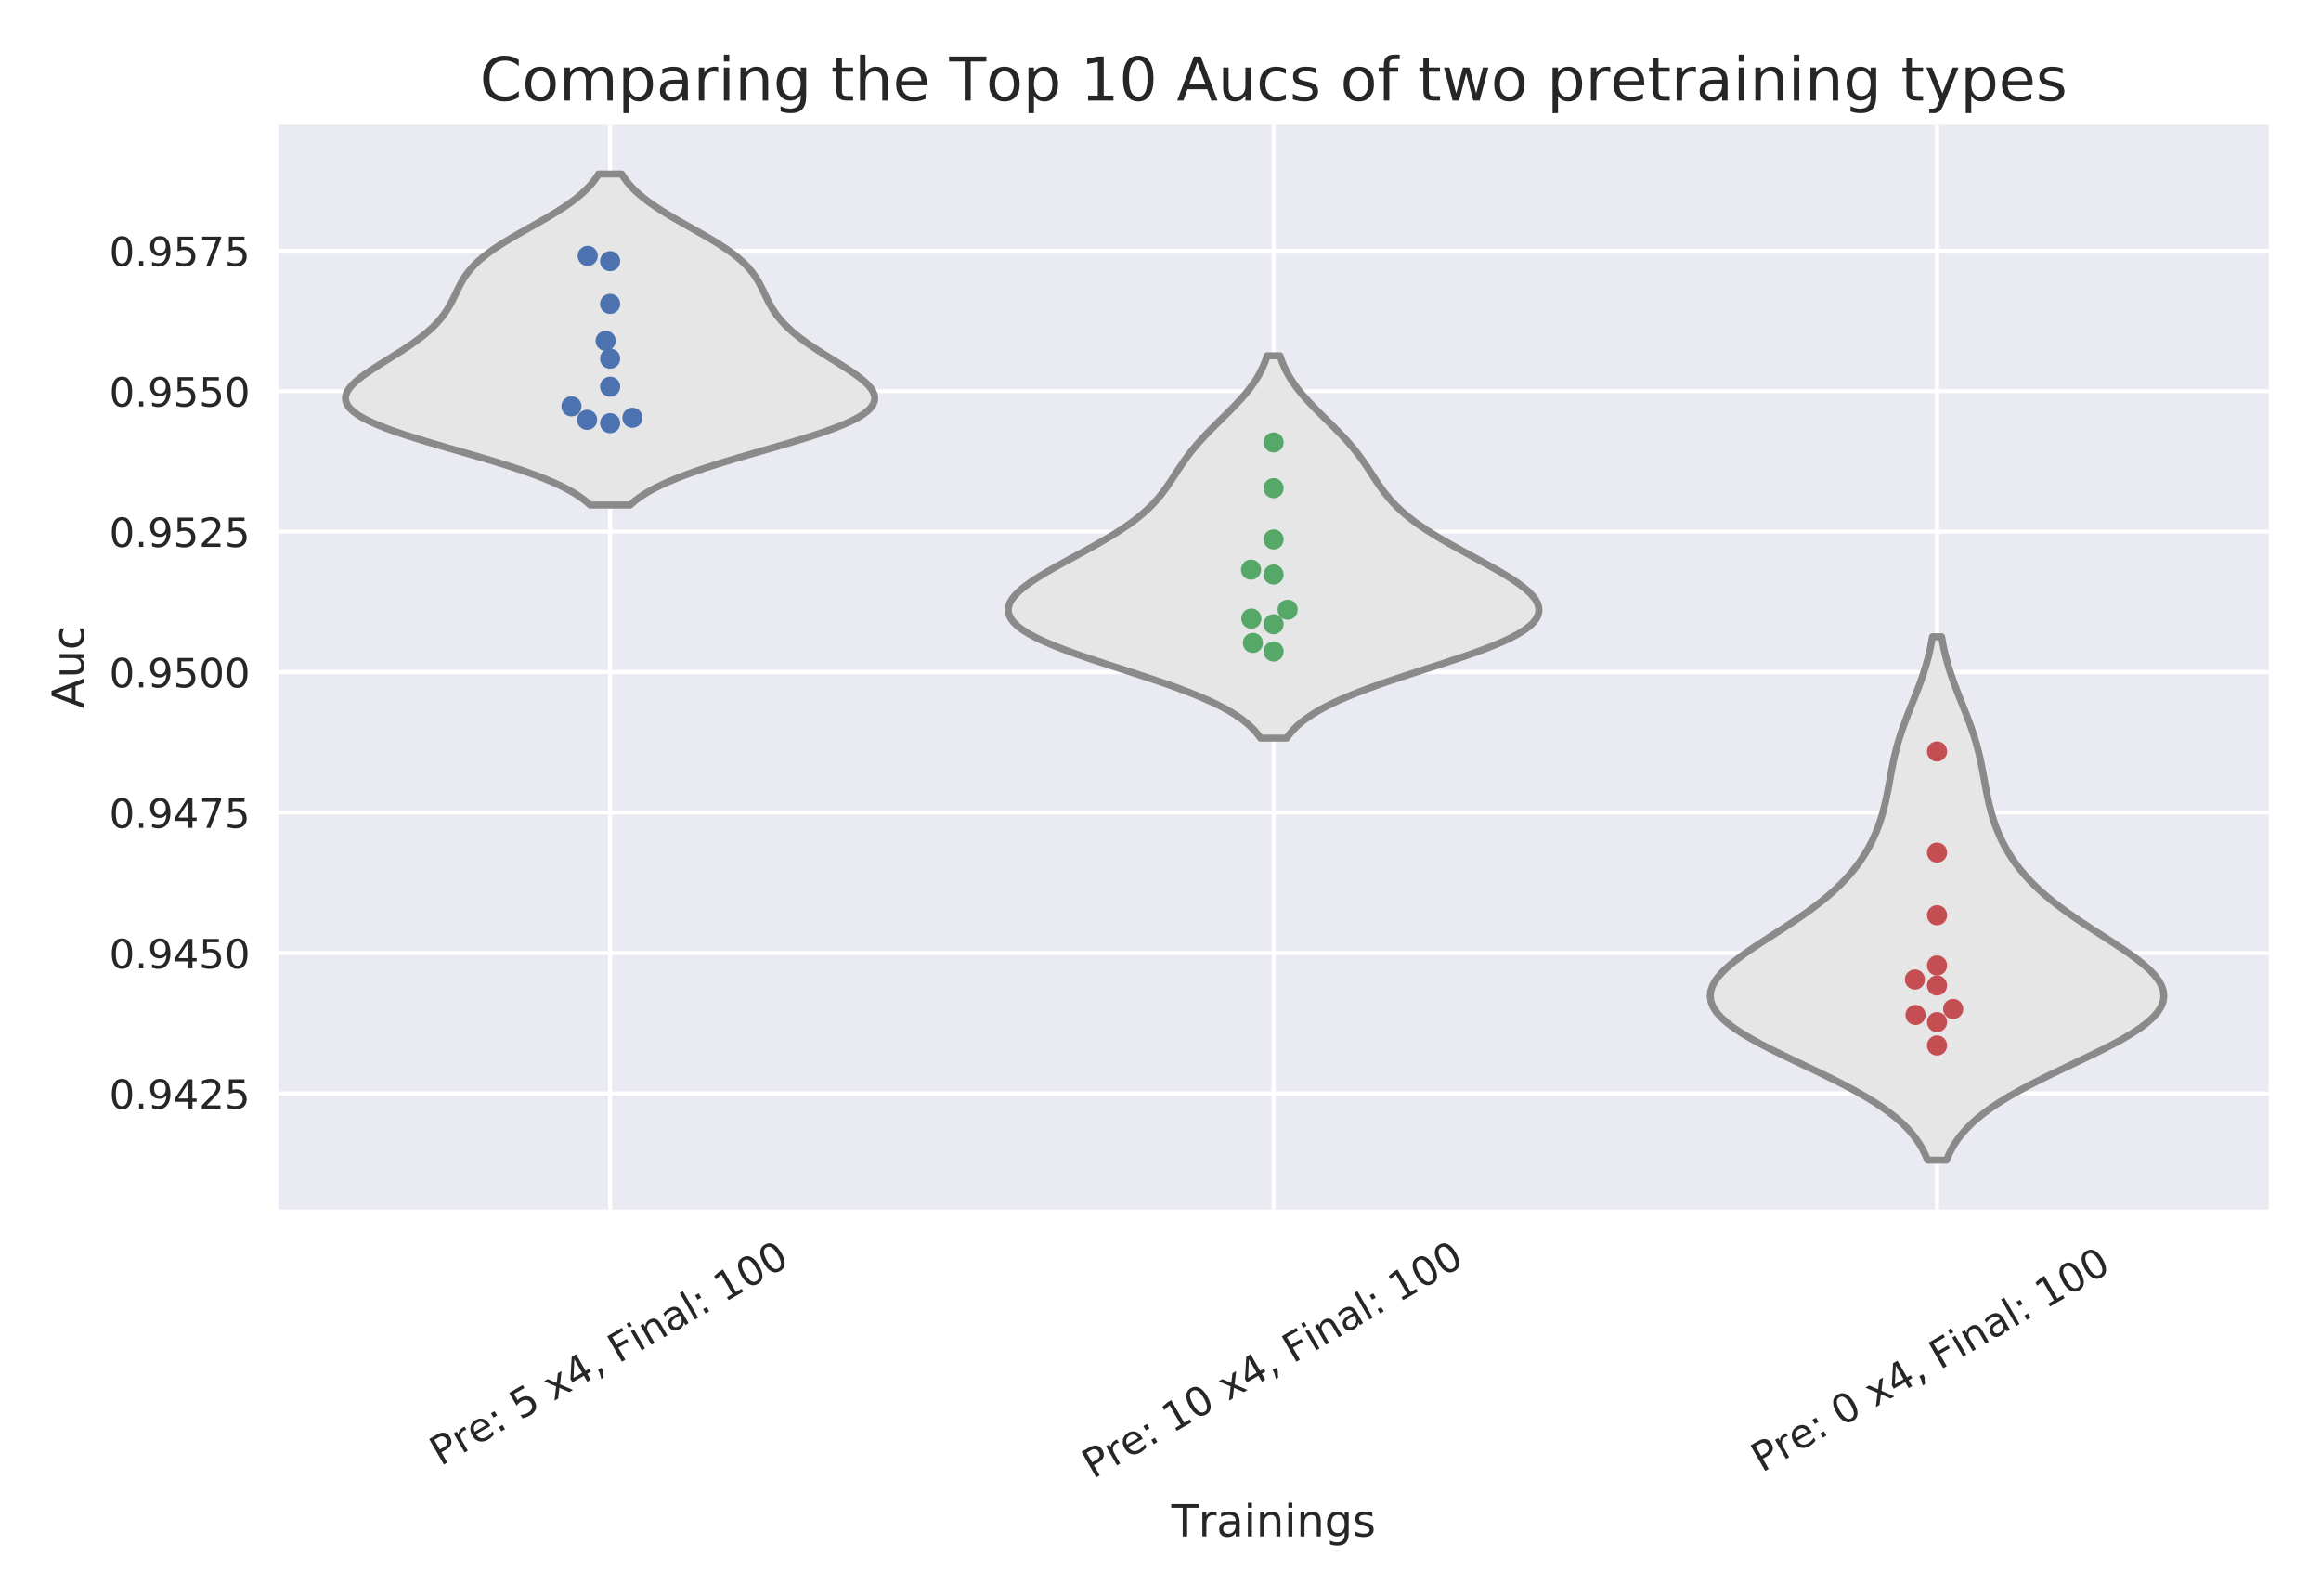<?xml version="1.0" encoding="utf-8" standalone="no"?>
<!DOCTYPE svg PUBLIC "-//W3C//DTD SVG 1.1//EN"
  "http://www.w3.org/Graphics/SVG/1.1/DTD/svg11.dtd">
<!-- Created with matplotlib (http://matplotlib.org/) -->
<svg height="396pt" version="1.1" viewBox="0 0 576 396" width="576pt" xmlns="http://www.w3.org/2000/svg" xmlns:xlink="http://www.w3.org/1999/xlink">
 <defs>
  <style type="text/css">
*{stroke-linecap:butt;stroke-linejoin:round;}
  </style>
 </defs>
 <g id="figure_1">
  <g id="patch_1">
   <path d="M 0 396 
L 576 396 
L 576 0 
L 0 0 
z
" style="fill:#ffffff;"/>
  </g>
  <g id="axes_1">
   <g id="patch_2">
    <path d="M 69.085 300.13 
L 563.04 300.13 
L 563.04 30.96 
L 69.085 30.96 
z
" style="fill:#eaeaf2;"/>
   </g>
   <g id="matplotlib.axis_1">
    <g id="xtick_1">
     <g id="line2d_1">
      <path clip-path="url(#pd43fb9848d)" d="M 151.411 300.13 
L 151.411 30.96 
" style="fill:none;stroke:#ffffff;stroke-linecap:round;"/>
     </g>
     <g id="line2d_2"/>
     <g id="text_1">
      <!-- Pre: 5 x4, Final: 100 -->
      <defs>
       <path d="M 19.672 64.797 
L 19.672 37.406 
L 32.078 37.406 
Q 38.969 37.406 42.719 40.969 
Q 46.484 44.531 46.484 51.125 
Q 46.484 57.672 42.719 61.234 
Q 38.969 64.797 32.078 64.797 
z
M 9.812 72.906 
L 32.078 72.906 
Q 44.344 72.906 50.609 67.359 
Q 56.891 61.812 56.891 51.125 
Q 56.891 40.328 50.609 34.812 
Q 44.344 29.297 32.078 29.297 
L 19.672 29.297 
L 19.672 0 
L 9.812 0 
z
" id="DejaVuSans-50"/>
       <path d="M 41.109 46.297 
Q 39.594 47.172 37.812 47.578 
Q 36.031 48 33.891 48 
Q 26.266 48 22.188 43.047 
Q 18.109 38.094 18.109 28.812 
L 18.109 0 
L 9.078 0 
L 9.078 54.688 
L 18.109 54.688 
L 18.109 46.188 
Q 20.953 51.172 25.484 53.578 
Q 30.031 56 36.531 56 
Q 37.453 56 38.578 55.875 
Q 39.703 55.766 41.062 55.516 
z
" id="DejaVuSans-72"/>
       <path d="M 56.203 29.594 
L 56.203 25.203 
L 14.891 25.203 
Q 15.484 15.922 20.484 11.062 
Q 25.484 6.203 34.422 6.203 
Q 39.594 6.203 44.453 7.469 
Q 49.312 8.734 54.109 11.281 
L 54.109 2.781 
Q 49.266 0.734 44.188 -0.344 
Q 39.109 -1.422 33.891 -1.422 
Q 20.797 -1.422 13.156 6.188 
Q 5.516 13.812 5.516 26.812 
Q 5.516 40.234 12.766 48.109 
Q 20.016 56 32.328 56 
Q 43.359 56 49.781 48.891 
Q 56.203 41.797 56.203 29.594 
z
M 47.219 32.234 
Q 47.125 39.594 43.094 43.984 
Q 39.062 48.391 32.422 48.391 
Q 24.906 48.391 20.391 44.141 
Q 15.875 39.891 15.188 32.172 
z
" id="DejaVuSans-65"/>
       <path d="M 11.719 12.406 
L 22.016 12.406 
L 22.016 0 
L 11.719 0 
z
M 11.719 51.703 
L 22.016 51.703 
L 22.016 39.312 
L 11.719 39.312 
z
" id="DejaVuSans-3a"/>
       <path id="DejaVuSans-20"/>
       <path d="M 10.797 72.906 
L 49.516 72.906 
L 49.516 64.594 
L 19.828 64.594 
L 19.828 46.734 
Q 21.969 47.469 24.109 47.828 
Q 26.266 48.188 28.422 48.188 
Q 40.625 48.188 47.75 41.5 
Q 54.891 34.812 54.891 23.391 
Q 54.891 11.625 47.562 5.094 
Q 40.234 -1.422 26.906 -1.422 
Q 22.312 -1.422 17.547 -0.641 
Q 12.797 0.141 7.719 1.703 
L 7.719 11.625 
Q 12.109 9.234 16.797 8.062 
Q 21.484 6.891 26.703 6.891 
Q 35.156 6.891 40.078 11.328 
Q 45.016 15.766 45.016 23.391 
Q 45.016 31 40.078 35.438 
Q 35.156 39.891 26.703 39.891 
Q 22.75 39.891 18.812 39.016 
Q 14.891 38.141 10.797 36.281 
z
" id="DejaVuSans-35"/>
       <path d="M 54.891 54.688 
L 35.109 28.078 
L 55.906 0 
L 45.312 0 
L 29.391 21.484 
L 13.484 0 
L 2.875 0 
L 24.125 28.609 
L 4.688 54.688 
L 15.281 54.688 
L 29.781 35.203 
L 44.281 54.688 
z
" id="DejaVuSans-78"/>
       <path d="M 37.797 64.312 
L 12.891 25.391 
L 37.797 25.391 
z
M 35.203 72.906 
L 47.609 72.906 
L 47.609 25.391 
L 58.016 25.391 
L 58.016 17.188 
L 47.609 17.188 
L 47.609 0 
L 37.797 0 
L 37.797 17.188 
L 4.891 17.188 
L 4.891 26.703 
z
" id="DejaVuSans-34"/>
       <path d="M 11.719 12.406 
L 22.016 12.406 
L 22.016 4 
L 14.016 -11.625 
L 7.719 -11.625 
L 11.719 4 
z
" id="DejaVuSans-2c"/>
       <path d="M 9.812 72.906 
L 51.703 72.906 
L 51.703 64.594 
L 19.672 64.594 
L 19.672 43.109 
L 48.578 43.109 
L 48.578 34.812 
L 19.672 34.812 
L 19.672 0 
L 9.812 0 
z
" id="DejaVuSans-46"/>
       <path d="M 9.422 54.688 
L 18.406 54.688 
L 18.406 0 
L 9.422 0 
z
M 9.422 75.984 
L 18.406 75.984 
L 18.406 64.594 
L 9.422 64.594 
z
" id="DejaVuSans-69"/>
       <path d="M 54.891 33.016 
L 54.891 0 
L 45.906 0 
L 45.906 32.719 
Q 45.906 40.484 42.875 44.328 
Q 39.844 48.188 33.797 48.188 
Q 26.516 48.188 22.312 43.547 
Q 18.109 38.922 18.109 30.906 
L 18.109 0 
L 9.078 0 
L 9.078 54.688 
L 18.109 54.688 
L 18.109 46.188 
Q 21.344 51.125 25.703 53.562 
Q 30.078 56 35.797 56 
Q 45.219 56 50.047 50.172 
Q 54.891 44.344 54.891 33.016 
z
" id="DejaVuSans-6e"/>
       <path d="M 34.281 27.484 
Q 23.391 27.484 19.188 25 
Q 14.984 22.516 14.984 16.5 
Q 14.984 11.719 18.141 8.906 
Q 21.297 6.109 26.703 6.109 
Q 34.188 6.109 38.703 11.406 
Q 43.219 16.703 43.219 25.484 
L 43.219 27.484 
z
M 52.203 31.203 
L 52.203 0 
L 43.219 0 
L 43.219 8.297 
Q 40.141 3.328 35.547 0.953 
Q 30.953 -1.422 24.312 -1.422 
Q 15.922 -1.422 10.953 3.297 
Q 6 8.016 6 15.922 
Q 6 25.141 12.172 29.828 
Q 18.359 34.516 30.609 34.516 
L 43.219 34.516 
L 43.219 35.406 
Q 43.219 41.609 39.141 45 
Q 35.062 48.391 27.688 48.391 
Q 23 48.391 18.547 47.266 
Q 14.109 46.141 10.016 43.891 
L 10.016 52.203 
Q 14.938 54.109 19.578 55.047 
Q 24.219 56 28.609 56 
Q 40.484 56 46.344 49.844 
Q 52.203 43.703 52.203 31.203 
z
" id="DejaVuSans-61"/>
       <path d="M 9.422 75.984 
L 18.406 75.984 
L 18.406 0 
L 9.422 0 
z
" id="DejaVuSans-6c"/>
       <path d="M 12.406 8.297 
L 28.516 8.297 
L 28.516 63.922 
L 10.984 60.406 
L 10.984 69.391 
L 28.422 72.906 
L 38.281 72.906 
L 38.281 8.297 
L 54.391 8.297 
L 54.391 0 
L 12.406 0 
z
" id="DejaVuSans-31"/>
       <path d="M 31.781 66.406 
Q 24.172 66.406 20.328 58.906 
Q 16.5 51.422 16.5 36.375 
Q 16.5 21.391 20.328 13.891 
Q 24.172 6.391 31.781 6.391 
Q 39.453 6.391 43.281 13.891 
Q 47.125 21.391 47.125 36.375 
Q 47.125 51.422 43.281 58.906 
Q 39.453 66.406 31.781 66.406 
z
M 31.781 74.219 
Q 44.047 74.219 50.516 64.516 
Q 56.984 54.828 56.984 36.375 
Q 56.984 17.969 50.516 8.266 
Q 44.047 -1.422 31.781 -1.422 
Q 19.531 -1.422 13.062 8.266 
Q 6.594 17.969 6.594 36.375 
Q 6.594 54.828 13.062 64.516 
Q 19.531 74.219 31.781 74.219 
z
" id="DejaVuSans-30"/>
      </defs>
      <g style="fill:#262626;" transform="translate(109.311 363.916)rotate(-30)scale(0.1 -0.1)">
       <use xlink:href="#DejaVuSans-50"/>
       <use x="60.287" xlink:href="#DejaVuSans-72"/>
       <use x="101.369" xlink:href="#DejaVuSans-65"/>
       <use x="162.893" xlink:href="#DejaVuSans-3a"/>
       <use x="196.584" xlink:href="#DejaVuSans-20"/>
       <use x="228.371" xlink:href="#DejaVuSans-35"/>
       <use x="291.994" xlink:href="#DejaVuSans-20"/>
       <use x="323.781" xlink:href="#DejaVuSans-78"/>
       <use x="382.961" xlink:href="#DejaVuSans-34"/>
       <use x="446.584" xlink:href="#DejaVuSans-2c"/>
       <use x="478.371" xlink:href="#DejaVuSans-20"/>
       <use x="510.158" xlink:href="#DejaVuSans-46"/>
       <use x="567.568" xlink:href="#DejaVuSans-69"/>
       <use x="595.352" xlink:href="#DejaVuSans-6e"/>
       <use x="658.73" xlink:href="#DejaVuSans-61"/>
       <use x="720.01" xlink:href="#DejaVuSans-6c"/>
       <use x="747.793" xlink:href="#DejaVuSans-3a"/>
       <use x="781.484" xlink:href="#DejaVuSans-20"/>
       <use x="813.271" xlink:href="#DejaVuSans-31"/>
       <use x="876.895" xlink:href="#DejaVuSans-30"/>
       <use x="940.518" xlink:href="#DejaVuSans-30"/>
      </g>
     </g>
    </g>
    <g id="xtick_2">
     <g id="line2d_3">
      <path clip-path="url(#pd43fb9848d)" d="M 316.062 300.13 
L 316.062 30.96 
" style="fill:none;stroke:#ffffff;stroke-linecap:round;"/>
     </g>
     <g id="line2d_4"/>
     <g id="text_2">
      <!-- Pre: 10 x4, Final: 100 -->
      <g style="fill:#262626;" transform="translate(271.208 367.097)rotate(-30)scale(0.1 -0.1)">
       <use xlink:href="#DejaVuSans-50"/>
       <use x="60.287" xlink:href="#DejaVuSans-72"/>
       <use x="101.369" xlink:href="#DejaVuSans-65"/>
       <use x="162.893" xlink:href="#DejaVuSans-3a"/>
       <use x="196.584" xlink:href="#DejaVuSans-20"/>
       <use x="228.371" xlink:href="#DejaVuSans-31"/>
       <use x="291.994" xlink:href="#DejaVuSans-30"/>
       <use x="355.617" xlink:href="#DejaVuSans-20"/>
       <use x="387.404" xlink:href="#DejaVuSans-78"/>
       <use x="446.584" xlink:href="#DejaVuSans-34"/>
       <use x="510.207" xlink:href="#DejaVuSans-2c"/>
       <use x="541.994" xlink:href="#DejaVuSans-20"/>
       <use x="573.781" xlink:href="#DejaVuSans-46"/>
       <use x="631.191" xlink:href="#DejaVuSans-69"/>
       <use x="658.975" xlink:href="#DejaVuSans-6e"/>
       <use x="722.354" xlink:href="#DejaVuSans-61"/>
       <use x="783.633" xlink:href="#DejaVuSans-6c"/>
       <use x="811.416" xlink:href="#DejaVuSans-3a"/>
       <use x="845.107" xlink:href="#DejaVuSans-20"/>
       <use x="876.895" xlink:href="#DejaVuSans-31"/>
       <use x="940.518" xlink:href="#DejaVuSans-30"/>
       <use x="1004.141" xlink:href="#DejaVuSans-30"/>
      </g>
     </g>
    </g>
    <g id="xtick_3">
     <g id="line2d_5">
      <path clip-path="url(#pd43fb9848d)" d="M 480.714 300.13 
L 480.714 30.96 
" style="fill:none;stroke:#ffffff;stroke-linecap:round;"/>
     </g>
     <g id="line2d_6"/>
     <g id="text_3">
      <!-- Pre: 0 x4, Final: 100  -->
      <g style="fill:#262626;" transform="translate(437.238 365.505)rotate(-30)scale(0.1 -0.1)">
       <use xlink:href="#DejaVuSans-50"/>
       <use x="60.287" xlink:href="#DejaVuSans-72"/>
       <use x="101.369" xlink:href="#DejaVuSans-65"/>
       <use x="162.893" xlink:href="#DejaVuSans-3a"/>
       <use x="196.584" xlink:href="#DejaVuSans-20"/>
       <use x="228.371" xlink:href="#DejaVuSans-30"/>
       <use x="291.994" xlink:href="#DejaVuSans-20"/>
       <use x="323.781" xlink:href="#DejaVuSans-78"/>
       <use x="382.961" xlink:href="#DejaVuSans-34"/>
       <use x="446.584" xlink:href="#DejaVuSans-2c"/>
       <use x="478.371" xlink:href="#DejaVuSans-20"/>
       <use x="510.158" xlink:href="#DejaVuSans-46"/>
       <use x="567.568" xlink:href="#DejaVuSans-69"/>
       <use x="595.352" xlink:href="#DejaVuSans-6e"/>
       <use x="658.73" xlink:href="#DejaVuSans-61"/>
       <use x="720.01" xlink:href="#DejaVuSans-6c"/>
       <use x="747.793" xlink:href="#DejaVuSans-3a"/>
       <use x="781.484" xlink:href="#DejaVuSans-20"/>
       <use x="813.271" xlink:href="#DejaVuSans-31"/>
       <use x="876.895" xlink:href="#DejaVuSans-30"/>
       <use x="940.518" xlink:href="#DejaVuSans-30"/>
       <use x="1004.141" xlink:href="#DejaVuSans-20"/>
      </g>
     </g>
    </g>
    <g id="text_4">
     <!-- Trainings -->
     <defs>
      <path d="M -0.297 72.906 
L 61.375 72.906 
L 61.375 64.594 
L 35.5 64.594 
L 35.5 0 
L 25.594 0 
L 25.594 64.594 
L -0.297 64.594 
z
" id="DejaVuSans-54"/>
      <path d="M 45.406 27.984 
Q 45.406 37.75 41.375 43.109 
Q 37.359 48.484 30.078 48.484 
Q 22.859 48.484 18.828 43.109 
Q 14.797 37.75 14.797 27.984 
Q 14.797 18.266 18.828 12.891 
Q 22.859 7.516 30.078 7.516 
Q 37.359 7.516 41.375 12.891 
Q 45.406 18.266 45.406 27.984 
z
M 54.391 6.781 
Q 54.391 -7.172 48.188 -13.984 
Q 42 -20.797 29.203 -20.797 
Q 24.469 -20.797 20.266 -20.094 
Q 16.062 -19.391 12.109 -17.922 
L 12.109 -9.188 
Q 16.062 -11.328 19.922 -12.344 
Q 23.781 -13.375 27.781 -13.375 
Q 36.625 -13.375 41.016 -8.766 
Q 45.406 -4.156 45.406 5.172 
L 45.406 9.625 
Q 42.625 4.781 38.281 2.391 
Q 33.938 0 27.875 0 
Q 17.828 0 11.672 7.656 
Q 5.516 15.328 5.516 27.984 
Q 5.516 40.672 11.672 48.328 
Q 17.828 56 27.875 56 
Q 33.938 56 38.281 53.609 
Q 42.625 51.219 45.406 46.391 
L 45.406 54.688 
L 54.391 54.688 
z
" id="DejaVuSans-67"/>
      <path d="M 44.281 53.078 
L 44.281 44.578 
Q 40.484 46.531 36.375 47.5 
Q 32.281 48.484 27.875 48.484 
Q 21.188 48.484 17.844 46.438 
Q 14.5 44.391 14.5 40.281 
Q 14.5 37.156 16.891 35.375 
Q 19.281 33.594 26.516 31.984 
L 29.594 31.297 
Q 39.156 29.25 43.188 25.516 
Q 47.219 21.781 47.219 15.094 
Q 47.219 7.469 41.188 3.016 
Q 35.156 -1.422 24.609 -1.422 
Q 20.219 -1.422 15.453 -0.562 
Q 10.688 0.297 5.422 2 
L 5.422 11.281 
Q 10.406 8.688 15.234 7.391 
Q 20.062 6.109 24.812 6.109 
Q 31.156 6.109 34.562 8.281 
Q 37.984 10.453 37.984 14.406 
Q 37.984 18.062 35.516 20.016 
Q 33.062 21.969 24.703 23.781 
L 21.578 24.516 
Q 13.234 26.266 9.516 29.906 
Q 5.812 33.547 5.812 39.891 
Q 5.812 47.609 11.281 51.797 
Q 16.75 56 26.812 56 
Q 31.781 56 36.172 55.266 
Q 40.578 54.547 44.281 53.078 
z
" id="DejaVuSans-73"/>
     </defs>
     <g style="fill:#262626;" transform="translate(290.7 381.256)scale(0.11 -0.11)">
      <use xlink:href="#DejaVuSans-54"/>
      <use x="60.865" xlink:href="#DejaVuSans-72"/>
      <use x="101.979" xlink:href="#DejaVuSans-61"/>
      <use x="163.258" xlink:href="#DejaVuSans-69"/>
      <use x="191.041" xlink:href="#DejaVuSans-6e"/>
      <use x="254.42" xlink:href="#DejaVuSans-69"/>
      <use x="282.203" xlink:href="#DejaVuSans-6e"/>
      <use x="345.582" xlink:href="#DejaVuSans-67"/>
      <use x="409.059" xlink:href="#DejaVuSans-73"/>
     </g>
    </g>
   </g>
   <g id="matplotlib.axis_2">
    <g id="ytick_1">
     <g id="line2d_7">
      <path clip-path="url(#pd43fb9848d)" d="M 69.085 271.346 
L 563.04 271.346 
" style="fill:none;stroke:#ffffff;stroke-linecap:round;"/>
     </g>
     <g id="line2d_8"/>
     <g id="text_5">
      <!-- 0.9425 -->
      <defs>
       <path d="M 10.688 12.406 
L 21 12.406 
L 21 0 
L 10.688 0 
z
" id="DejaVuSans-2e"/>
       <path d="M 10.984 1.516 
L 10.984 10.5 
Q 14.703 8.734 18.5 7.812 
Q 22.312 6.891 25.984 6.891 
Q 35.75 6.891 40.891 13.453 
Q 46.047 20.016 46.781 33.406 
Q 43.953 29.203 39.594 26.953 
Q 35.25 24.703 29.984 24.703 
Q 19.047 24.703 12.672 31.312 
Q 6.297 37.938 6.297 49.422 
Q 6.297 60.641 12.938 67.422 
Q 19.578 74.219 30.609 74.219 
Q 43.266 74.219 49.922 64.516 
Q 56.594 54.828 56.594 36.375 
Q 56.594 19.141 48.406 8.859 
Q 40.234 -1.422 26.422 -1.422 
Q 22.703 -1.422 18.891 -0.688 
Q 15.094 0.047 10.984 1.516 
z
M 30.609 32.422 
Q 37.25 32.422 41.125 36.953 
Q 45.016 41.5 45.016 49.422 
Q 45.016 57.281 41.125 61.844 
Q 37.25 66.406 30.609 66.406 
Q 23.969 66.406 20.094 61.844 
Q 16.219 57.281 16.219 49.422 
Q 16.219 41.5 20.094 36.953 
Q 23.969 32.422 30.609 32.422 
z
" id="DejaVuSans-39"/>
       <path d="M 19.188 8.297 
L 53.609 8.297 
L 53.609 0 
L 7.328 0 
L 7.328 8.297 
Q 12.938 14.109 22.625 23.891 
Q 32.328 33.688 34.812 36.531 
Q 39.547 41.844 41.422 45.531 
Q 43.312 49.219 43.312 52.781 
Q 43.312 58.594 39.234 62.25 
Q 35.156 65.922 28.609 65.922 
Q 23.969 65.922 18.812 64.312 
Q 13.672 62.703 7.812 59.422 
L 7.812 69.391 
Q 13.766 71.781 18.938 73 
Q 24.125 74.219 28.422 74.219 
Q 39.75 74.219 46.484 68.547 
Q 53.219 62.891 53.219 53.422 
Q 53.219 48.922 51.531 44.891 
Q 49.859 40.875 45.406 35.406 
Q 44.188 33.984 37.641 27.219 
Q 31.109 20.453 19.188 8.297 
z
" id="DejaVuSans-32"/>
      </defs>
      <g style="fill:#262626;" transform="translate(27.094 275.145)scale(0.1 -0.1)">
       <use xlink:href="#DejaVuSans-30"/>
       <use x="63.623" xlink:href="#DejaVuSans-2e"/>
       <use x="95.41" xlink:href="#DejaVuSans-39"/>
       <use x="159.033" xlink:href="#DejaVuSans-34"/>
       <use x="222.656" xlink:href="#DejaVuSans-32"/>
       <use x="286.279" xlink:href="#DejaVuSans-35"/>
      </g>
     </g>
    </g>
    <g id="ytick_2">
     <g id="line2d_9">
      <path clip-path="url(#pd43fb9848d)" d="M 69.085 236.49 
L 563.04 236.49 
" style="fill:none;stroke:#ffffff;stroke-linecap:round;"/>
     </g>
     <g id="line2d_10"/>
     <g id="text_6">
      <!-- 0.9450 -->
      <g style="fill:#262626;" transform="translate(27.094 240.29)scale(0.1 -0.1)">
       <use xlink:href="#DejaVuSans-30"/>
       <use x="63.623" xlink:href="#DejaVuSans-2e"/>
       <use x="95.41" xlink:href="#DejaVuSans-39"/>
       <use x="159.033" xlink:href="#DejaVuSans-34"/>
       <use x="222.656" xlink:href="#DejaVuSans-35"/>
       <use x="286.279" xlink:href="#DejaVuSans-30"/>
      </g>
     </g>
    </g>
    <g id="ytick_3">
     <g id="line2d_11">
      <path clip-path="url(#pd43fb9848d)" d="M 69.085 201.635 
L 563.04 201.635 
" style="fill:none;stroke:#ffffff;stroke-linecap:round;"/>
     </g>
     <g id="line2d_12"/>
     <g id="text_7">
      <!-- 0.9475 -->
      <defs>
       <path d="M 8.203 72.906 
L 55.078 72.906 
L 55.078 68.703 
L 28.609 0 
L 18.312 0 
L 43.219 64.594 
L 8.203 64.594 
z
" id="DejaVuSans-37"/>
      </defs>
      <g style="fill:#262626;" transform="translate(27.094 205.434)scale(0.1 -0.1)">
       <use xlink:href="#DejaVuSans-30"/>
       <use x="63.623" xlink:href="#DejaVuSans-2e"/>
       <use x="95.41" xlink:href="#DejaVuSans-39"/>
       <use x="159.033" xlink:href="#DejaVuSans-34"/>
       <use x="222.656" xlink:href="#DejaVuSans-37"/>
       <use x="286.279" xlink:href="#DejaVuSans-35"/>
      </g>
     </g>
    </g>
    <g id="ytick_4">
     <g id="line2d_13">
      <path clip-path="url(#pd43fb9848d)" d="M 69.085 166.78 
L 563.04 166.78 
" style="fill:none;stroke:#ffffff;stroke-linecap:round;"/>
     </g>
     <g id="line2d_14"/>
     <g id="text_8">
      <!-- 0.9500 -->
      <g style="fill:#262626;" transform="translate(27.094 170.579)scale(0.1 -0.1)">
       <use xlink:href="#DejaVuSans-30"/>
       <use x="63.623" xlink:href="#DejaVuSans-2e"/>
       <use x="95.41" xlink:href="#DejaVuSans-39"/>
       <use x="159.033" xlink:href="#DejaVuSans-35"/>
       <use x="222.656" xlink:href="#DejaVuSans-30"/>
       <use x="286.279" xlink:href="#DejaVuSans-30"/>
      </g>
     </g>
    </g>
    <g id="ytick_5">
     <g id="line2d_15">
      <path clip-path="url(#pd43fb9848d)" d="M 69.085 131.925 
L 563.04 131.925 
" style="fill:none;stroke:#ffffff;stroke-linecap:round;"/>
     </g>
     <g id="line2d_16"/>
     <g id="text_9">
      <!-- 0.9525 -->
      <g style="fill:#262626;" transform="translate(27.094 135.724)scale(0.1 -0.1)">
       <use xlink:href="#DejaVuSans-30"/>
       <use x="63.623" xlink:href="#DejaVuSans-2e"/>
       <use x="95.41" xlink:href="#DejaVuSans-39"/>
       <use x="159.033" xlink:href="#DejaVuSans-35"/>
       <use x="222.656" xlink:href="#DejaVuSans-32"/>
       <use x="286.279" xlink:href="#DejaVuSans-35"/>
      </g>
     </g>
    </g>
    <g id="ytick_6">
     <g id="line2d_17">
      <path clip-path="url(#pd43fb9848d)" d="M 69.085 97.07 
L 563.04 97.07 
" style="fill:none;stroke:#ffffff;stroke-linecap:round;"/>
     </g>
     <g id="line2d_18"/>
     <g id="text_10">
      <!-- 0.9550 -->
      <g style="fill:#262626;" transform="translate(27.094 100.869)scale(0.1 -0.1)">
       <use xlink:href="#DejaVuSans-30"/>
       <use x="63.623" xlink:href="#DejaVuSans-2e"/>
       <use x="95.41" xlink:href="#DejaVuSans-39"/>
       <use x="159.033" xlink:href="#DejaVuSans-35"/>
       <use x="222.656" xlink:href="#DejaVuSans-35"/>
       <use x="286.279" xlink:href="#DejaVuSans-30"/>
      </g>
     </g>
    </g>
    <g id="ytick_7">
     <g id="line2d_19">
      <path clip-path="url(#pd43fb9848d)" d="M 69.085 62.215 
L 563.04 62.215 
" style="fill:none;stroke:#ffffff;stroke-linecap:round;"/>
     </g>
     <g id="line2d_20"/>
     <g id="text_11">
      <!-- 0.9575 -->
      <g style="fill:#262626;" transform="translate(27.094 66.014)scale(0.1 -0.1)">
       <use xlink:href="#DejaVuSans-30"/>
       <use x="63.623" xlink:href="#DejaVuSans-2e"/>
       <use x="95.41" xlink:href="#DejaVuSans-39"/>
       <use x="159.033" xlink:href="#DejaVuSans-35"/>
       <use x="222.656" xlink:href="#DejaVuSans-37"/>
       <use x="286.279" xlink:href="#DejaVuSans-35"/>
      </g>
     </g>
    </g>
    <g id="text_12">
     <!-- Auc -->
     <defs>
      <path d="M 34.188 63.188 
L 20.797 26.906 
L 47.609 26.906 
z
M 28.609 72.906 
L 39.797 72.906 
L 67.578 0 
L 57.328 0 
L 50.688 18.703 
L 17.828 18.703 
L 11.188 0 
L 0.781 0 
z
" id="DejaVuSans-41"/>
      <path d="M 8.5 21.578 
L 8.5 54.688 
L 17.484 54.688 
L 17.484 21.922 
Q 17.484 14.156 20.5 10.266 
Q 23.531 6.391 29.594 6.391 
Q 36.859 6.391 41.078 11.031 
Q 45.312 15.672 45.312 23.688 
L 45.312 54.688 
L 54.297 54.688 
L 54.297 0 
L 45.312 0 
L 45.312 8.406 
Q 42.047 3.422 37.719 1 
Q 33.406 -1.422 27.688 -1.422 
Q 18.266 -1.422 13.375 4.438 
Q 8.5 10.297 8.5 21.578 
z
M 31.109 56 
z
" id="DejaVuSans-75"/>
      <path d="M 48.781 52.594 
L 48.781 44.188 
Q 44.969 46.297 41.141 47.344 
Q 37.312 48.391 33.406 48.391 
Q 24.656 48.391 19.812 42.844 
Q 14.984 37.312 14.984 27.297 
Q 14.984 17.281 19.812 11.734 
Q 24.656 6.203 33.406 6.203 
Q 37.312 6.203 41.141 7.25 
Q 44.969 8.297 48.781 10.406 
L 48.781 2.094 
Q 45.016 0.344 40.984 -0.531 
Q 36.969 -1.422 32.422 -1.422 
Q 20.062 -1.422 12.781 6.344 
Q 5.516 14.109 5.516 27.297 
Q 5.516 40.672 12.859 48.328 
Q 20.219 56 33.016 56 
Q 37.156 56 41.109 55.141 
Q 45.062 54.297 48.781 52.594 
z
" id="DejaVuSans-63"/>
     </defs>
     <g style="fill:#262626;" transform="translate(20.807 175.817)rotate(-90)scale(0.11 -0.11)">
      <use xlink:href="#DejaVuSans-41"/>
      <use x="68.408" xlink:href="#DejaVuSans-75"/>
      <use x="131.787" xlink:href="#DejaVuSans-63"/>
     </g>
    </g>
   </g>
   <g id="PolyCollection_1">
    <defs>
     <path d="M 156.379 -270.681 
L 146.443 -270.681 
L 145.509 -271.511 
L 144.444 -272.34 
L 143.238 -273.17 
L 141.883 -273.999 
L 140.374 -274.829 
L 138.705 -275.658 
L 136.875 -276.488 
L 134.883 -277.317 
L 132.734 -278.147 
L 130.434 -278.976 
L 127.994 -279.806 
L 125.428 -280.635 
L 122.752 -281.465 
L 119.988 -282.294 
L 117.16 -283.124 
L 114.294 -283.954 
L 111.419 -284.783 
L 108.566 -285.613 
L 105.766 -286.442 
L 103.051 -287.272 
L 100.451 -288.101 
L 97.997 -288.931 
L 95.716 -289.76 
L 93.632 -290.59 
L 91.768 -291.419 
L 90.139 -292.249 
L 88.76 -293.078 
L 87.638 -293.908 
L 86.777 -294.738 
L 86.175 -295.567 
L 85.828 -296.397 
L 85.726 -297.226 
L 85.855 -298.056 
L 86.2 -298.885 
L 86.741 -299.715 
L 87.458 -300.544 
L 88.328 -301.374 
L 89.33 -302.203 
L 90.44 -303.033 
L 91.635 -303.862 
L 92.895 -304.692 
L 94.199 -305.521 
L 95.527 -306.351 
L 96.863 -307.181 
L 98.191 -308.01 
L 99.496 -308.84 
L 100.768 -309.669 
L 101.995 -310.499 
L 103.17 -311.328 
L 104.285 -312.158 
L 105.335 -312.987 
L 106.317 -313.817 
L 107.228 -314.646 
L 108.068 -315.476 
L 108.836 -316.305 
L 109.537 -317.135 
L 110.172 -317.965 
L 110.748 -318.794 
L 111.271 -319.624 
L 111.748 -320.453 
L 112.189 -321.283 
L 112.604 -322.112 
L 113.004 -322.942 
L 113.401 -323.771 
L 113.807 -324.601 
L 114.235 -325.43 
L 114.697 -326.26 
L 115.204 -327.089 
L 115.768 -327.919 
L 116.398 -328.748 
L 117.103 -329.578 
L 117.888 -330.408 
L 118.758 -331.237 
L 119.715 -332.067 
L 120.758 -332.896 
L 121.885 -333.726 
L 123.09 -334.555 
L 124.367 -335.385 
L 125.706 -336.214 
L 127.097 -337.044 
L 128.528 -337.873 
L 129.986 -338.703 
L 131.457 -339.532 
L 132.928 -340.362 
L 134.386 -341.192 
L 135.817 -342.021 
L 137.21 -342.851 
L 138.554 -343.68 
L 139.839 -344.51 
L 141.058 -345.339 
L 142.205 -346.169 
L 143.274 -346.998 
L 144.264 -347.828 
L 145.171 -348.657 
L 145.998 -349.487 
L 146.744 -350.316 
L 147.413 -351.146 
L 148.008 -351.975 
L 148.533 -352.805 
L 154.289 -352.805 
L 154.289 -352.805 
L 154.814 -351.975 
L 155.408 -351.146 
L 156.077 -350.316 
L 156.824 -349.487 
L 157.65 -348.657 
L 158.558 -347.828 
L 159.547 -346.998 
L 160.617 -346.169 
L 161.763 -345.339 
L 162.982 -344.51 
L 164.268 -343.68 
L 165.612 -342.851 
L 167.005 -342.021 
L 168.436 -341.192 
L 169.893 -340.362 
L 171.365 -339.532 
L 172.836 -338.703 
L 174.294 -337.873 
L 175.725 -337.044 
L 177.116 -336.214 
L 178.455 -335.385 
L 179.732 -334.555 
L 180.937 -333.726 
L 182.064 -332.896 
L 183.107 -332.067 
L 184.063 -331.237 
L 184.933 -330.408 
L 185.719 -329.578 
L 186.423 -328.748 
L 187.054 -327.919 
L 187.618 -327.089 
L 188.125 -326.26 
L 188.587 -325.43 
L 189.015 -324.601 
L 189.421 -323.771 
L 189.818 -322.942 
L 190.217 -322.112 
L 190.632 -321.283 
L 191.073 -320.453 
L 191.551 -319.624 
L 192.073 -318.794 
L 192.649 -317.965 
L 193.285 -317.135 
L 193.985 -316.305 
L 194.754 -315.476 
L 195.594 -314.646 
L 196.505 -313.817 
L 197.486 -312.987 
L 198.537 -312.158 
L 199.652 -311.328 
L 200.826 -310.499 
L 202.054 -309.669 
L 203.325 -308.84 
L 204.631 -308.01 
L 205.959 -307.181 
L 207.295 -306.351 
L 208.623 -305.521 
L 209.927 -304.692 
L 211.186 -303.862 
L 212.382 -303.033 
L 213.492 -302.203 
L 214.493 -301.374 
L 215.364 -300.544 
L 216.081 -299.715 
L 216.622 -298.885 
L 216.967 -298.056 
L 217.096 -297.226 
L 216.994 -296.397 
L 216.647 -295.567 
L 216.045 -294.738 
L 215.184 -293.908 
L 214.062 -293.078 
L 212.682 -292.249 
L 211.054 -291.419 
L 209.189 -290.59 
L 207.106 -289.76 
L 204.825 -288.931 
L 202.37 -288.101 
L 199.771 -287.272 
L 197.055 -286.442 
L 194.255 -285.613 
L 191.402 -284.783 
L 188.527 -283.954 
L 185.661 -283.124 
L 182.833 -282.294 
L 180.069 -281.465 
L 177.394 -280.635 
L 174.827 -279.806 
L 172.387 -278.976 
L 170.088 -278.147 
L 167.938 -277.317 
L 165.947 -276.488 
L 164.116 -275.658 
L 162.448 -274.829 
L 160.938 -273.999 
L 159.584 -273.17 
L 158.378 -272.34 
L 157.313 -271.511 
L 156.379 -270.681 
z
" id="mdb6e495900" style="stroke:#8a8a8a;stroke-width:1.75;"/>
    </defs>
    <g clip-path="url(#pd43fb9848d)">
     <use style="fill:#e6e6e6;stroke:#8a8a8a;stroke-width:1.75;" x="0" xlink:href="#mdb6e495900" y="396"/>
    </g>
   </g>
   <g id="PolyCollection_2">
    <defs>
     <path d="M 319.294 -212.824 
L 312.831 -212.824 
L 312.132 -213.782 
L 311.316 -214.741 
L 310.372 -215.699 
L 309.287 -216.658 
L 308.052 -217.616 
L 306.659 -218.575 
L 305.099 -219.533 
L 303.368 -220.492 
L 301.464 -221.45 
L 299.388 -222.409 
L 297.145 -223.367 
L 294.742 -224.326 
L 292.194 -225.284 
L 289.514 -226.243 
L 286.725 -227.201 
L 283.849 -228.159 
L 280.915 -229.118 
L 277.951 -230.076 
L 274.99 -231.035 
L 272.065 -231.993 
L 269.211 -232.952 
L 266.461 -233.91 
L 263.848 -234.869 
L 261.403 -235.827 
L 259.153 -236.786 
L 257.123 -237.744 
L 255.332 -238.703 
L 253.798 -239.661 
L 252.532 -240.62 
L 251.539 -241.578 
L 250.822 -242.537 
L 250.379 -243.495 
L 250.202 -244.454 
L 250.282 -245.412 
L 250.605 -246.371 
L 251.155 -247.329 
L 251.915 -248.288 
L 252.865 -249.246 
L 253.985 -250.205 
L 255.254 -251.163 
L 256.652 -252.122 
L 258.159 -253.08 
L 259.754 -254.039 
L 261.418 -254.997 
L 263.133 -255.956 
L 264.881 -256.914 
L 266.645 -257.873 
L 268.409 -258.831 
L 270.159 -259.79 
L 271.88 -260.748 
L 273.561 -261.707 
L 275.19 -262.665 
L 276.758 -263.624 
L 278.255 -264.582 
L 279.676 -265.541 
L 281.016 -266.499 
L 282.271 -267.458 
L 283.441 -268.416 
L 284.526 -269.375 
L 285.53 -270.333 
L 286.456 -271.292 
L 287.312 -272.25 
L 288.104 -273.209 
L 288.842 -274.167 
L 289.536 -275.125 
L 290.195 -276.084 
L 290.832 -277.042 
L 291.456 -278.001 
L 292.077 -278.959 
L 292.707 -279.918 
L 293.352 -280.876 
L 294.021 -281.835 
L 294.72 -282.793 
L 295.453 -283.752 
L 296.222 -284.71 
L 297.03 -285.669 
L 297.875 -286.627 
L 298.754 -287.586 
L 299.665 -288.544 
L 300.601 -289.503 
L 301.556 -290.461 
L 302.524 -291.42 
L 303.496 -292.378 
L 304.464 -293.337 
L 305.42 -294.295 
L 306.356 -295.254 
L 307.264 -296.212 
L 308.138 -297.171 
L 308.97 -298.129 
L 309.757 -299.088 
L 310.494 -300.046 
L 311.178 -301.005 
L 311.808 -301.963 
L 312.382 -302.922 
L 312.901 -303.88 
L 313.366 -304.839 
L 313.779 -305.797 
L 314.143 -306.756 
L 314.461 -307.714 
L 317.664 -307.714 
L 317.664 -307.714 
L 317.982 -306.756 
L 318.346 -305.797 
L 318.759 -304.839 
L 319.224 -303.88 
L 319.743 -302.922 
L 320.317 -301.963 
L 320.947 -301.005 
L 321.631 -300.046 
L 322.368 -299.088 
L 323.155 -298.129 
L 323.987 -297.171 
L 324.861 -296.212 
L 325.769 -295.254 
L 326.705 -294.295 
L 327.661 -293.337 
L 328.629 -292.378 
L 329.601 -291.42 
L 330.569 -290.461 
L 331.524 -289.503 
L 332.46 -288.544 
L 333.371 -287.586 
L 334.25 -286.627 
L 335.095 -285.669 
L 335.903 -284.71 
L 336.672 -283.752 
L 337.405 -282.793 
L 338.104 -281.835 
L 338.773 -280.876 
L 339.418 -279.918 
L 340.048 -278.959 
L 340.669 -278.001 
L 341.293 -277.042 
L 341.93 -276.084 
L 342.589 -275.125 
L 343.283 -274.167 
L 344.021 -273.209 
L 344.813 -272.25 
L 345.669 -271.292 
L 346.595 -270.333 
L 347.599 -269.375 
L 348.684 -268.416 
L 349.854 -267.458 
L 351.109 -266.499 
L 352.449 -265.541 
L 353.87 -264.582 
L 355.367 -263.624 
L 356.935 -262.665 
L 358.564 -261.707 
L 360.245 -260.748 
L 361.966 -259.79 
L 363.716 -258.831 
L 365.48 -257.873 
L 367.244 -256.914 
L 368.992 -255.956 
L 370.707 -254.997 
L 372.371 -254.039 
L 373.966 -253.08 
L 375.473 -252.122 
L 376.871 -251.163 
L 378.14 -250.205 
L 379.26 -249.246 
L 380.21 -248.288 
L 380.97 -247.329 
L 381.52 -246.371 
L 381.843 -245.412 
L 381.923 -244.454 
L 381.746 -243.495 
L 381.303 -242.537 
L 380.586 -241.578 
L 379.593 -240.62 
L 378.327 -239.661 
L 376.793 -238.703 
L 375.002 -237.744 
L 372.972 -236.786 
L 370.722 -235.827 
L 368.277 -234.869 
L 365.664 -233.91 
L 362.914 -232.952 
L 360.06 -231.993 
L 357.135 -231.035 
L 354.174 -230.076 
L 351.21 -229.118 
L 348.276 -228.159 
L 345.4 -227.201 
L 342.611 -226.243 
L 339.931 -225.284 
L 337.383 -224.326 
L 334.98 -223.367 
L 332.737 -222.409 
L 330.661 -221.45 
L 328.757 -220.492 
L 327.026 -219.533 
L 325.466 -218.575 
L 324.073 -217.616 
L 322.838 -216.658 
L 321.753 -215.699 
L 320.809 -214.741 
L 319.993 -213.782 
L 319.294 -212.824 
z
" id="ma7f36588fb" style="stroke:#8a8a8a;stroke-width:1.75;"/>
    </defs>
    <g clip-path="url(#pd43fb9848d)">
     <use style="fill:#e6e6e6;stroke:#8a8a8a;stroke-width:1.75;" x="0" xlink:href="#ma7f36588fb" y="396"/>
    </g>
   </g>
   <g id="PolyCollection_3">
    <defs>
     <path d="M 483.068 -108.105 
L 478.36 -108.105 
L 477.813 -109.417 
L 477.166 -110.729 
L 476.406 -112.041 
L 475.522 -113.353 
L 474.502 -114.664 
L 473.337 -115.976 
L 472.017 -117.288 
L 470.536 -118.6 
L 468.888 -119.912 
L 467.071 -121.223 
L 465.088 -122.535 
L 462.944 -123.847 
L 460.648 -125.159 
L 458.215 -126.471 
L 455.664 -127.783 
L 453.016 -129.094 
L 450.3 -130.406 
L 447.547 -131.718 
L 444.79 -133.03 
L 442.066 -134.342 
L 439.415 -135.653 
L 436.874 -136.965 
L 434.484 -138.277 
L 432.28 -139.589 
L 430.297 -140.901 
L 428.567 -142.213 
L 427.116 -143.524 
L 425.965 -144.836 
L 425.128 -146.148 
L 424.615 -147.46 
L 424.427 -148.772 
L 424.559 -150.084 
L 425.001 -151.395 
L 425.735 -152.707 
L 426.738 -154.019 
L 427.986 -155.331 
L 429.446 -156.643 
L 431.086 -157.954 
L 432.873 -159.266 
L 434.771 -160.578 
L 436.747 -161.89 
L 438.769 -163.202 
L 440.807 -164.514 
L 442.833 -165.825 
L 444.824 -167.137 
L 446.759 -168.449 
L 448.622 -169.761 
L 450.401 -171.073 
L 452.087 -172.384 
L 453.674 -173.696 
L 455.159 -175.008 
L 456.542 -176.32 
L 457.825 -177.632 
L 459.01 -178.944 
L 460.103 -180.255 
L 461.107 -181.567 
L 462.028 -182.879 
L 462.871 -184.191 
L 463.64 -185.503 
L 464.341 -186.815 
L 464.978 -188.126 
L 465.554 -189.438 
L 466.075 -190.75 
L 466.543 -192.062 
L 466.964 -193.374 
L 467.34 -194.685 
L 467.679 -195.997 
L 467.985 -197.309 
L 468.263 -198.621 
L 468.521 -199.933 
L 468.766 -201.245 
L 469.005 -202.556 
L 469.244 -203.868 
L 469.492 -205.18 
L 469.753 -206.492 
L 470.035 -207.804 
L 470.341 -209.115 
L 470.676 -210.427 
L 471.041 -211.739 
L 471.437 -213.051 
L 471.863 -214.363 
L 472.317 -215.675 
L 472.796 -216.986 
L 473.296 -218.298 
L 473.81 -219.61 
L 474.332 -220.922 
L 474.857 -222.234 
L 475.379 -223.546 
L 475.89 -224.857 
L 476.386 -226.169 
L 476.861 -227.481 
L 477.31 -228.793 
L 477.732 -230.105 
L 478.122 -231.416 
L 478.479 -232.728 
L 478.803 -234.04 
L 479.093 -235.352 
L 479.35 -236.664 
L 479.576 -237.976 
L 481.852 -237.976 
L 481.852 -237.976 
L 482.078 -236.664 
L 482.336 -235.352 
L 482.626 -234.04 
L 482.949 -232.728 
L 483.307 -231.416 
L 483.697 -230.105 
L 484.118 -228.793 
L 484.568 -227.481 
L 485.042 -226.169 
L 485.538 -224.857 
L 486.049 -223.546 
L 486.571 -222.234 
L 487.096 -220.922 
L 487.619 -219.61 
L 488.133 -218.298 
L 488.632 -216.986 
L 489.111 -215.675 
L 489.565 -214.363 
L 489.992 -213.051 
L 490.388 -211.739 
L 490.752 -210.427 
L 491.087 -209.115 
L 491.393 -207.804 
L 491.675 -206.492 
L 491.937 -205.18 
L 492.184 -203.868 
L 492.424 -202.556 
L 492.662 -201.245 
L 492.907 -199.933 
L 493.165 -198.621 
L 493.444 -197.309 
L 493.749 -195.997 
L 494.088 -194.685 
L 494.465 -193.374 
L 494.885 -192.062 
L 495.354 -190.75 
L 495.874 -189.438 
L 496.451 -188.126 
L 497.087 -186.815 
L 497.788 -185.503 
L 498.558 -184.191 
L 499.401 -182.879 
L 500.321 -181.567 
L 501.326 -180.255 
L 502.418 -178.944 
L 503.603 -177.632 
L 504.886 -176.32 
L 506.269 -175.008 
L 507.754 -173.696 
L 509.341 -172.384 
L 511.027 -171.073 
L 512.806 -169.761 
L 514.67 -168.449 
L 516.605 -167.137 
L 518.595 -165.825 
L 520.621 -164.514 
L 522.659 -163.202 
L 524.681 -161.89 
L 526.657 -160.578 
L 528.556 -159.266 
L 530.342 -157.954 
L 531.983 -156.643 
L 533.443 -155.331 
L 534.69 -154.019 
L 535.694 -152.707 
L 536.428 -151.395 
L 536.869 -150.084 
L 537.002 -148.772 
L 536.814 -147.46 
L 536.3 -146.148 
L 535.464 -144.836 
L 534.312 -143.524 
L 532.861 -142.213 
L 531.131 -140.901 
L 529.149 -139.589 
L 526.945 -138.277 
L 524.554 -136.965 
L 522.013 -135.653 
L 519.362 -134.342 
L 516.639 -133.03 
L 513.882 -131.718 
L 511.128 -130.406 
L 508.412 -129.094 
L 505.765 -127.783 
L 503.213 -126.471 
L 500.78 -125.159 
L 498.484 -123.847 
L 496.34 -122.535 
L 494.357 -121.223 
L 492.541 -119.912 
L 490.893 -118.6 
L 489.411 -117.288 
L 488.091 -115.976 
L 486.926 -114.664 
L 485.906 -113.353 
L 485.022 -112.041 
L 484.263 -110.729 
L 483.615 -109.417 
L 483.068 -108.105 
z
" id="m7f3f10ff6e" style="stroke:#8a8a8a;stroke-width:1.75;"/>
    </defs>
    <g clip-path="url(#pd43fb9848d)">
     <use style="fill:#e6e6e6;stroke:#8a8a8a;stroke-width:1.75;" x="0" xlink:href="#m7f3f10ff6e" y="396"/>
    </g>
   </g>
   <g id="patch_3">
    <path d="M 69.085 300.13 
L 69.085 30.96 
" style="fill:none;"/>
   </g>
   <g id="patch_4">
    <path d="M 563.04 300.13 
L 563.04 30.96 
" style="fill:none;"/>
   </g>
   <g id="patch_5">
    <path d="M 69.085 300.13 
L 563.04 300.13 
" style="fill:none;"/>
   </g>
   <g id="patch_6">
    <path d="M 69.085 30.96 
L 563.04 30.96 
" style="fill:none;"/>
   </g>
   <g id="PathCollection_1">
    <defs>
     <path d="M 0 2.5 
C 0.663 2.5 1.299 2.237 1.768 1.768 
C 2.237 1.299 2.5 0.663 2.5 0 
C 2.5 -0.663 2.237 -1.299 1.768 -1.768 
C 1.299 -2.237 0.663 -2.5 0 -2.5 
C -0.663 -2.5 -1.299 -2.237 -1.768 -1.768 
C -2.237 -1.299 -2.5 -0.663 -2.5 0 
C -2.5 0.663 -2.237 1.299 -1.768 1.768 
C -1.299 2.237 -0.663 2.5 0 2.5 
z
" id="C0_0_88e2891d37"/>
    </defs>
    <g clip-path="url(#pd43fb9848d)">
     <use style="fill:#4c72b0;" x="151.411" xlink:href="#C0_0_88e2891d37" y="105.017"/>
    </g>
    <g clip-path="url(#pd43fb9848d)">
     <use style="fill:#4c72b0;" x="145.703" xlink:href="#C0_0_88e2891d37" y="104.18"/>
    </g>
    <g clip-path="url(#pd43fb9848d)">
     <use style="fill:#4c72b0;" x="156.952" xlink:href="#C0_0_88e2891d37" y="103.664"/>
    </g>
    <g clip-path="url(#pd43fb9848d)">
     <use style="fill:#4c72b0;" x="141.817" xlink:href="#C0_0_88e2891d37" y="100.834"/>
    </g>
    <g clip-path="url(#pd43fb9848d)">
     <use style="fill:#4c72b0;" x="151.411" xlink:href="#C0_0_88e2891d37" y="95.954"/>
    </g>
    <g clip-path="url(#pd43fb9848d)">
     <use style="fill:#4c72b0;" x="151.411" xlink:href="#C0_0_88e2891d37" y="88.997"/>
    </g>
    <g clip-path="url(#pd43fb9848d)">
     <use style="fill:#4c72b0;" x="150.308" xlink:href="#C0_0_88e2891d37" y="84.578"/>
    </g>
    <g clip-path="url(#pd43fb9848d)">
     <use style="fill:#4c72b0;" x="151.411" xlink:href="#C0_0_88e2891d37" y="75.404"/>
    </g>
    <g clip-path="url(#pd43fb9848d)">
     <use style="fill:#4c72b0;" x="151.411" xlink:href="#C0_0_88e2891d37" y="64.808"/>
    </g>
    <g clip-path="url(#pd43fb9848d)">
     <use style="fill:#4c72b0;" x="145.853" xlink:href="#C0_0_88e2891d37" y="63.497"/>
    </g>
   </g>
   <g id="PathCollection_2">
    <defs>
     <path d="M 0 2.5 
C 0.663 2.5 1.299 2.237 1.768 1.768 
C 2.237 1.299 2.5 0.663 2.5 0 
C 2.5 -0.663 2.237 -1.299 1.768 -1.768 
C 1.299 -2.237 0.663 -2.5 0 -2.5 
C -0.663 -2.5 -1.299 -2.237 -1.768 -1.768 
C -2.237 -1.299 -2.5 -0.663 -2.5 0 
C -2.5 0.663 -2.237 1.299 -1.768 1.768 
C -1.299 2.237 -0.663 2.5 0 2.5 
z
" id="C1_0_55f578ad2a"/>
    </defs>
    <g clip-path="url(#pd43fb9848d)">
     <use style="fill:#55a868;" x="316.062" xlink:href="#C1_0_55f578ad2a" y="161.677"/>
    </g>
    <g clip-path="url(#pd43fb9848d)">
     <use style="fill:#55a868;" x="310.937" xlink:href="#C1_0_55f578ad2a" y="159.558"/>
    </g>
    <g clip-path="url(#pd43fb9848d)">
     <use style="fill:#55a868;" x="316.062" xlink:href="#C1_0_55f578ad2a" y="154.915"/>
    </g>
    <g clip-path="url(#pd43fb9848d)">
     <use style="fill:#55a868;" x="310.545" xlink:href="#C1_0_55f578ad2a" y="153.507"/>
    </g>
    <g clip-path="url(#pd43fb9848d)">
     <use style="fill:#55a868;" x="319.555" xlink:href="#C1_0_55f578ad2a" y="151.318"/>
    </g>
    <g clip-path="url(#pd43fb9848d)">
     <use style="fill:#55a868;" x="316.062" xlink:href="#C1_0_55f578ad2a" y="142.577"/>
    </g>
    <g clip-path="url(#pd43fb9848d)">
     <use style="fill:#55a868;" x="310.468" xlink:href="#C1_0_55f578ad2a" y="141.364"/>
    </g>
    <g clip-path="url(#pd43fb9848d)">
     <use style="fill:#55a868;" x="316.062" xlink:href="#C1_0_55f578ad2a" y="133.863"/>
    </g>
    <g clip-path="url(#pd43fb9848d)">
     <use style="fill:#55a868;" x="316.062" xlink:href="#C1_0_55f578ad2a" y="121.134"/>
    </g>
    <g clip-path="url(#pd43fb9848d)">
     <use style="fill:#55a868;" x="316.062" xlink:href="#C1_0_55f578ad2a" y="109.785"/>
    </g>
   </g>
   <g id="PathCollection_3">
    <defs>
     <path d="M 0 2.5 
C 0.663 2.5 1.299 2.237 1.768 1.768 
C 2.237 1.299 2.5 0.663 2.5 0 
C 2.5 -0.663 2.237 -1.299 1.768 -1.768 
C 1.299 -2.237 0.663 -2.5 0 -2.5 
C -0.663 -2.5 -1.299 -2.237 -1.768 -1.768 
C -2.237 -1.299 -2.5 -0.663 -2.5 0 
C -2.5 0.663 -2.237 1.299 -1.768 1.768 
C -1.299 2.237 -0.663 2.5 0 2.5 
z
" id="C2_0_fbda49e185"/>
    </defs>
    <g clip-path="url(#pd43fb9848d)">
     <use style="fill:#c44e52;" x="480.714" xlink:href="#C2_0_fbda49e185" y="259.439"/>
    </g>
    <g clip-path="url(#pd43fb9848d)">
     <use style="fill:#c44e52;" x="480.714" xlink:href="#C2_0_fbda49e185" y="253.639"/>
    </g>
    <g clip-path="url(#pd43fb9848d)">
     <use style="fill:#c44e52;" x="475.373" xlink:href="#C2_0_fbda49e185" y="251.868"/>
    </g>
    <g clip-path="url(#pd43fb9848d)">
     <use style="fill:#c44e52;" x="484.717" xlink:href="#C2_0_fbda49e185" y="250.377"/>
    </g>
    <g clip-path="url(#pd43fb9848d)">
     <use style="fill:#c44e52;" x="480.714" xlink:href="#C2_0_fbda49e185" y="244.535"/>
    </g>
    <g clip-path="url(#pd43fb9848d)">
     <use style="fill:#c44e52;" x="475.221" xlink:href="#C2_0_fbda49e185" y="243.071"/>
    </g>
    <g clip-path="url(#pd43fb9848d)">
     <use style="fill:#c44e52;" x="480.714" xlink:href="#C2_0_fbda49e185" y="239.586"/>
    </g>
    <g clip-path="url(#pd43fb9848d)">
     <use style="fill:#c44e52;" x="480.714" xlink:href="#C2_0_fbda49e185" y="227.121"/>
    </g>
    <g clip-path="url(#pd43fb9848d)">
     <use style="fill:#c44e52;" x="480.714" xlink:href="#C2_0_fbda49e185" y="211.576"/>
    </g>
    <g clip-path="url(#pd43fb9848d)">
     <use style="fill:#c44e52;" x="480.714" xlink:href="#C2_0_fbda49e185" y="186.48"/>
    </g>
   </g>
   <g id="text_13">
    <!-- Comparing the Top 10 Aucs of two pretraining types -->
    <defs>
     <path d="M 64.406 67.281 
L 64.406 56.891 
Q 59.422 61.531 53.781 63.812 
Q 48.141 66.109 41.797 66.109 
Q 29.297 66.109 22.656 58.469 
Q 16.016 50.828 16.016 36.375 
Q 16.016 21.969 22.656 14.328 
Q 29.297 6.688 41.797 6.688 
Q 48.141 6.688 53.781 8.984 
Q 59.422 11.281 64.406 15.922 
L 64.406 5.609 
Q 59.234 2.094 53.438 0.328 
Q 47.656 -1.422 41.219 -1.422 
Q 24.656 -1.422 15.125 8.703 
Q 5.609 18.844 5.609 36.375 
Q 5.609 53.953 15.125 64.078 
Q 24.656 74.219 41.219 74.219 
Q 47.75 74.219 53.531 72.484 
Q 59.328 70.75 64.406 67.281 
z
" id="DejaVuSans-43"/>
     <path d="M 30.609 48.391 
Q 23.391 48.391 19.188 42.75 
Q 14.984 37.109 14.984 27.297 
Q 14.984 17.484 19.156 11.844 
Q 23.344 6.203 30.609 6.203 
Q 37.797 6.203 41.984 11.859 
Q 46.188 17.531 46.188 27.297 
Q 46.188 37.016 41.984 42.703 
Q 37.797 48.391 30.609 48.391 
z
M 30.609 56 
Q 42.328 56 49.016 48.375 
Q 55.719 40.766 55.719 27.297 
Q 55.719 13.875 49.016 6.219 
Q 42.328 -1.422 30.609 -1.422 
Q 18.844 -1.422 12.172 6.219 
Q 5.516 13.875 5.516 27.297 
Q 5.516 40.766 12.172 48.375 
Q 18.844 56 30.609 56 
z
" id="DejaVuSans-6f"/>
     <path d="M 52 44.188 
Q 55.375 50.25 60.062 53.125 
Q 64.75 56 71.094 56 
Q 79.641 56 84.281 50.016 
Q 88.922 44.047 88.922 33.016 
L 88.922 0 
L 79.891 0 
L 79.891 32.719 
Q 79.891 40.578 77.094 44.375 
Q 74.312 48.188 68.609 48.188 
Q 61.625 48.188 57.562 43.547 
Q 53.516 38.922 53.516 30.906 
L 53.516 0 
L 44.484 0 
L 44.484 32.719 
Q 44.484 40.625 41.703 44.406 
Q 38.922 48.188 33.109 48.188 
Q 26.219 48.188 22.156 43.531 
Q 18.109 38.875 18.109 30.906 
L 18.109 0 
L 9.078 0 
L 9.078 54.688 
L 18.109 54.688 
L 18.109 46.188 
Q 21.188 51.219 25.484 53.609 
Q 29.781 56 35.688 56 
Q 41.656 56 45.828 52.969 
Q 50 49.953 52 44.188 
z
" id="DejaVuSans-6d"/>
     <path d="M 18.109 8.203 
L 18.109 -20.797 
L 9.078 -20.797 
L 9.078 54.688 
L 18.109 54.688 
L 18.109 46.391 
Q 20.953 51.266 25.266 53.625 
Q 29.594 56 35.594 56 
Q 45.562 56 51.781 48.094 
Q 58.016 40.188 58.016 27.297 
Q 58.016 14.406 51.781 6.484 
Q 45.562 -1.422 35.594 -1.422 
Q 29.594 -1.422 25.266 0.953 
Q 20.953 3.328 18.109 8.203 
z
M 48.688 27.297 
Q 48.688 37.203 44.609 42.844 
Q 40.531 48.484 33.406 48.484 
Q 26.266 48.484 22.188 42.844 
Q 18.109 37.203 18.109 27.297 
Q 18.109 17.391 22.188 11.75 
Q 26.266 6.109 33.406 6.109 
Q 40.531 6.109 44.609 11.75 
Q 48.688 17.391 48.688 27.297 
z
" id="DejaVuSans-70"/>
     <path d="M 18.312 70.219 
L 18.312 54.688 
L 36.812 54.688 
L 36.812 47.703 
L 18.312 47.703 
L 18.312 18.016 
Q 18.312 11.328 20.141 9.422 
Q 21.969 7.516 27.594 7.516 
L 36.812 7.516 
L 36.812 0 
L 27.594 0 
Q 17.188 0 13.234 3.875 
Q 9.281 7.766 9.281 18.016 
L 9.281 47.703 
L 2.688 47.703 
L 2.688 54.688 
L 9.281 54.688 
L 9.281 70.219 
z
" id="DejaVuSans-74"/>
     <path d="M 54.891 33.016 
L 54.891 0 
L 45.906 0 
L 45.906 32.719 
Q 45.906 40.484 42.875 44.328 
Q 39.844 48.188 33.797 48.188 
Q 26.516 48.188 22.312 43.547 
Q 18.109 38.922 18.109 30.906 
L 18.109 0 
L 9.078 0 
L 9.078 75.984 
L 18.109 75.984 
L 18.109 46.188 
Q 21.344 51.125 25.703 53.562 
Q 30.078 56 35.797 56 
Q 45.219 56 50.047 50.172 
Q 54.891 44.344 54.891 33.016 
z
" id="DejaVuSans-68"/>
     <path d="M 37.109 75.984 
L 37.109 68.5 
L 28.516 68.5 
Q 23.688 68.5 21.797 66.547 
Q 19.922 64.594 19.922 59.516 
L 19.922 54.688 
L 34.719 54.688 
L 34.719 47.703 
L 19.922 47.703 
L 19.922 0 
L 10.891 0 
L 10.891 47.703 
L 2.297 47.703 
L 2.297 54.688 
L 10.891 54.688 
L 10.891 58.5 
Q 10.891 67.625 15.141 71.797 
Q 19.391 75.984 28.609 75.984 
z
" id="DejaVuSans-66"/>
     <path d="M 4.203 54.688 
L 13.188 54.688 
L 24.422 12.016 
L 35.594 54.688 
L 46.188 54.688 
L 57.422 12.016 
L 68.609 54.688 
L 77.594 54.688 
L 63.281 0 
L 52.688 0 
L 40.922 44.828 
L 29.109 0 
L 18.5 0 
z
" id="DejaVuSans-77"/>
     <path d="M 32.172 -5.078 
Q 28.375 -14.844 24.75 -17.812 
Q 21.141 -20.797 15.094 -20.797 
L 7.906 -20.797 
L 7.906 -13.281 
L 13.188 -13.281 
Q 16.891 -13.281 18.938 -11.516 
Q 21 -9.766 23.484 -3.219 
L 25.094 0.875 
L 2.984 54.688 
L 12.5 54.688 
L 29.594 11.922 
L 46.688 54.688 
L 56.203 54.688 
z
" id="DejaVuSans-79"/>
    </defs>
    <g style="fill:#262626;" transform="translate(119.08 24.96)scale(0.15 -0.15)">
     <use xlink:href="#DejaVuSans-43"/>
     <use x="69.824" xlink:href="#DejaVuSans-6f"/>
     <use x="131.006" xlink:href="#DejaVuSans-6d"/>
     <use x="228.418" xlink:href="#DejaVuSans-70"/>
     <use x="291.895" xlink:href="#DejaVuSans-61"/>
     <use x="353.174" xlink:href="#DejaVuSans-72"/>
     <use x="394.287" xlink:href="#DejaVuSans-69"/>
     <use x="422.07" xlink:href="#DejaVuSans-6e"/>
     <use x="485.449" xlink:href="#DejaVuSans-67"/>
     <use x="548.926" xlink:href="#DejaVuSans-20"/>
     <use x="580.713" xlink:href="#DejaVuSans-74"/>
     <use x="619.922" xlink:href="#DejaVuSans-68"/>
     <use x="683.301" xlink:href="#DejaVuSans-65"/>
     <use x="744.824" xlink:href="#DejaVuSans-20"/>
     <use x="776.611" xlink:href="#DejaVuSans-54"/>
     <use x="837.43" xlink:href="#DejaVuSans-6f"/>
     <use x="898.611" xlink:href="#DejaVuSans-70"/>
     <use x="962.088" xlink:href="#DejaVuSans-20"/>
     <use x="993.875" xlink:href="#DejaVuSans-31"/>
     <use x="1057.498" xlink:href="#DejaVuSans-30"/>
     <use x="1121.121" xlink:href="#DejaVuSans-20"/>
     <use x="1152.908" xlink:href="#DejaVuSans-41"/>
     <use x="1221.316" xlink:href="#DejaVuSans-75"/>
     <use x="1284.695" xlink:href="#DejaVuSans-63"/>
     <use x="1339.676" xlink:href="#DejaVuSans-73"/>
     <use x="1391.775" xlink:href="#DejaVuSans-20"/>
     <use x="1423.562" xlink:href="#DejaVuSans-6f"/>
     <use x="1484.744" xlink:href="#DejaVuSans-66"/>
     <use x="1519.949" xlink:href="#DejaVuSans-20"/>
     <use x="1551.736" xlink:href="#DejaVuSans-74"/>
     <use x="1590.945" xlink:href="#DejaVuSans-77"/>
     <use x="1672.732" xlink:href="#DejaVuSans-6f"/>
     <use x="1733.914" xlink:href="#DejaVuSans-20"/>
     <use x="1765.701" xlink:href="#DejaVuSans-70"/>
     <use x="1829.178" xlink:href="#DejaVuSans-72"/>
     <use x="1870.26" xlink:href="#DejaVuSans-65"/>
     <use x="1931.783" xlink:href="#DejaVuSans-74"/>
     <use x="1970.992" xlink:href="#DejaVuSans-72"/>
     <use x="2012.105" xlink:href="#DejaVuSans-61"/>
     <use x="2073.385" xlink:href="#DejaVuSans-69"/>
     <use x="2101.168" xlink:href="#DejaVuSans-6e"/>
     <use x="2164.547" xlink:href="#DejaVuSans-69"/>
     <use x="2192.33" xlink:href="#DejaVuSans-6e"/>
     <use x="2255.709" xlink:href="#DejaVuSans-67"/>
     <use x="2319.186" xlink:href="#DejaVuSans-20"/>
     <use x="2350.973" xlink:href="#DejaVuSans-74"/>
     <use x="2390.182" xlink:href="#DejaVuSans-79"/>
     <use x="2449.361" xlink:href="#DejaVuSans-70"/>
     <use x="2512.838" xlink:href="#DejaVuSans-65"/>
     <use x="2574.361" xlink:href="#DejaVuSans-73"/>
    </g>
   </g>
  </g>
 </g>
 <defs>
  <clipPath id="pd43fb9848d">
   <rect height="269.17" width="493.955" x="69.085" y="30.96"/>
  </clipPath>
 </defs>
</svg>

